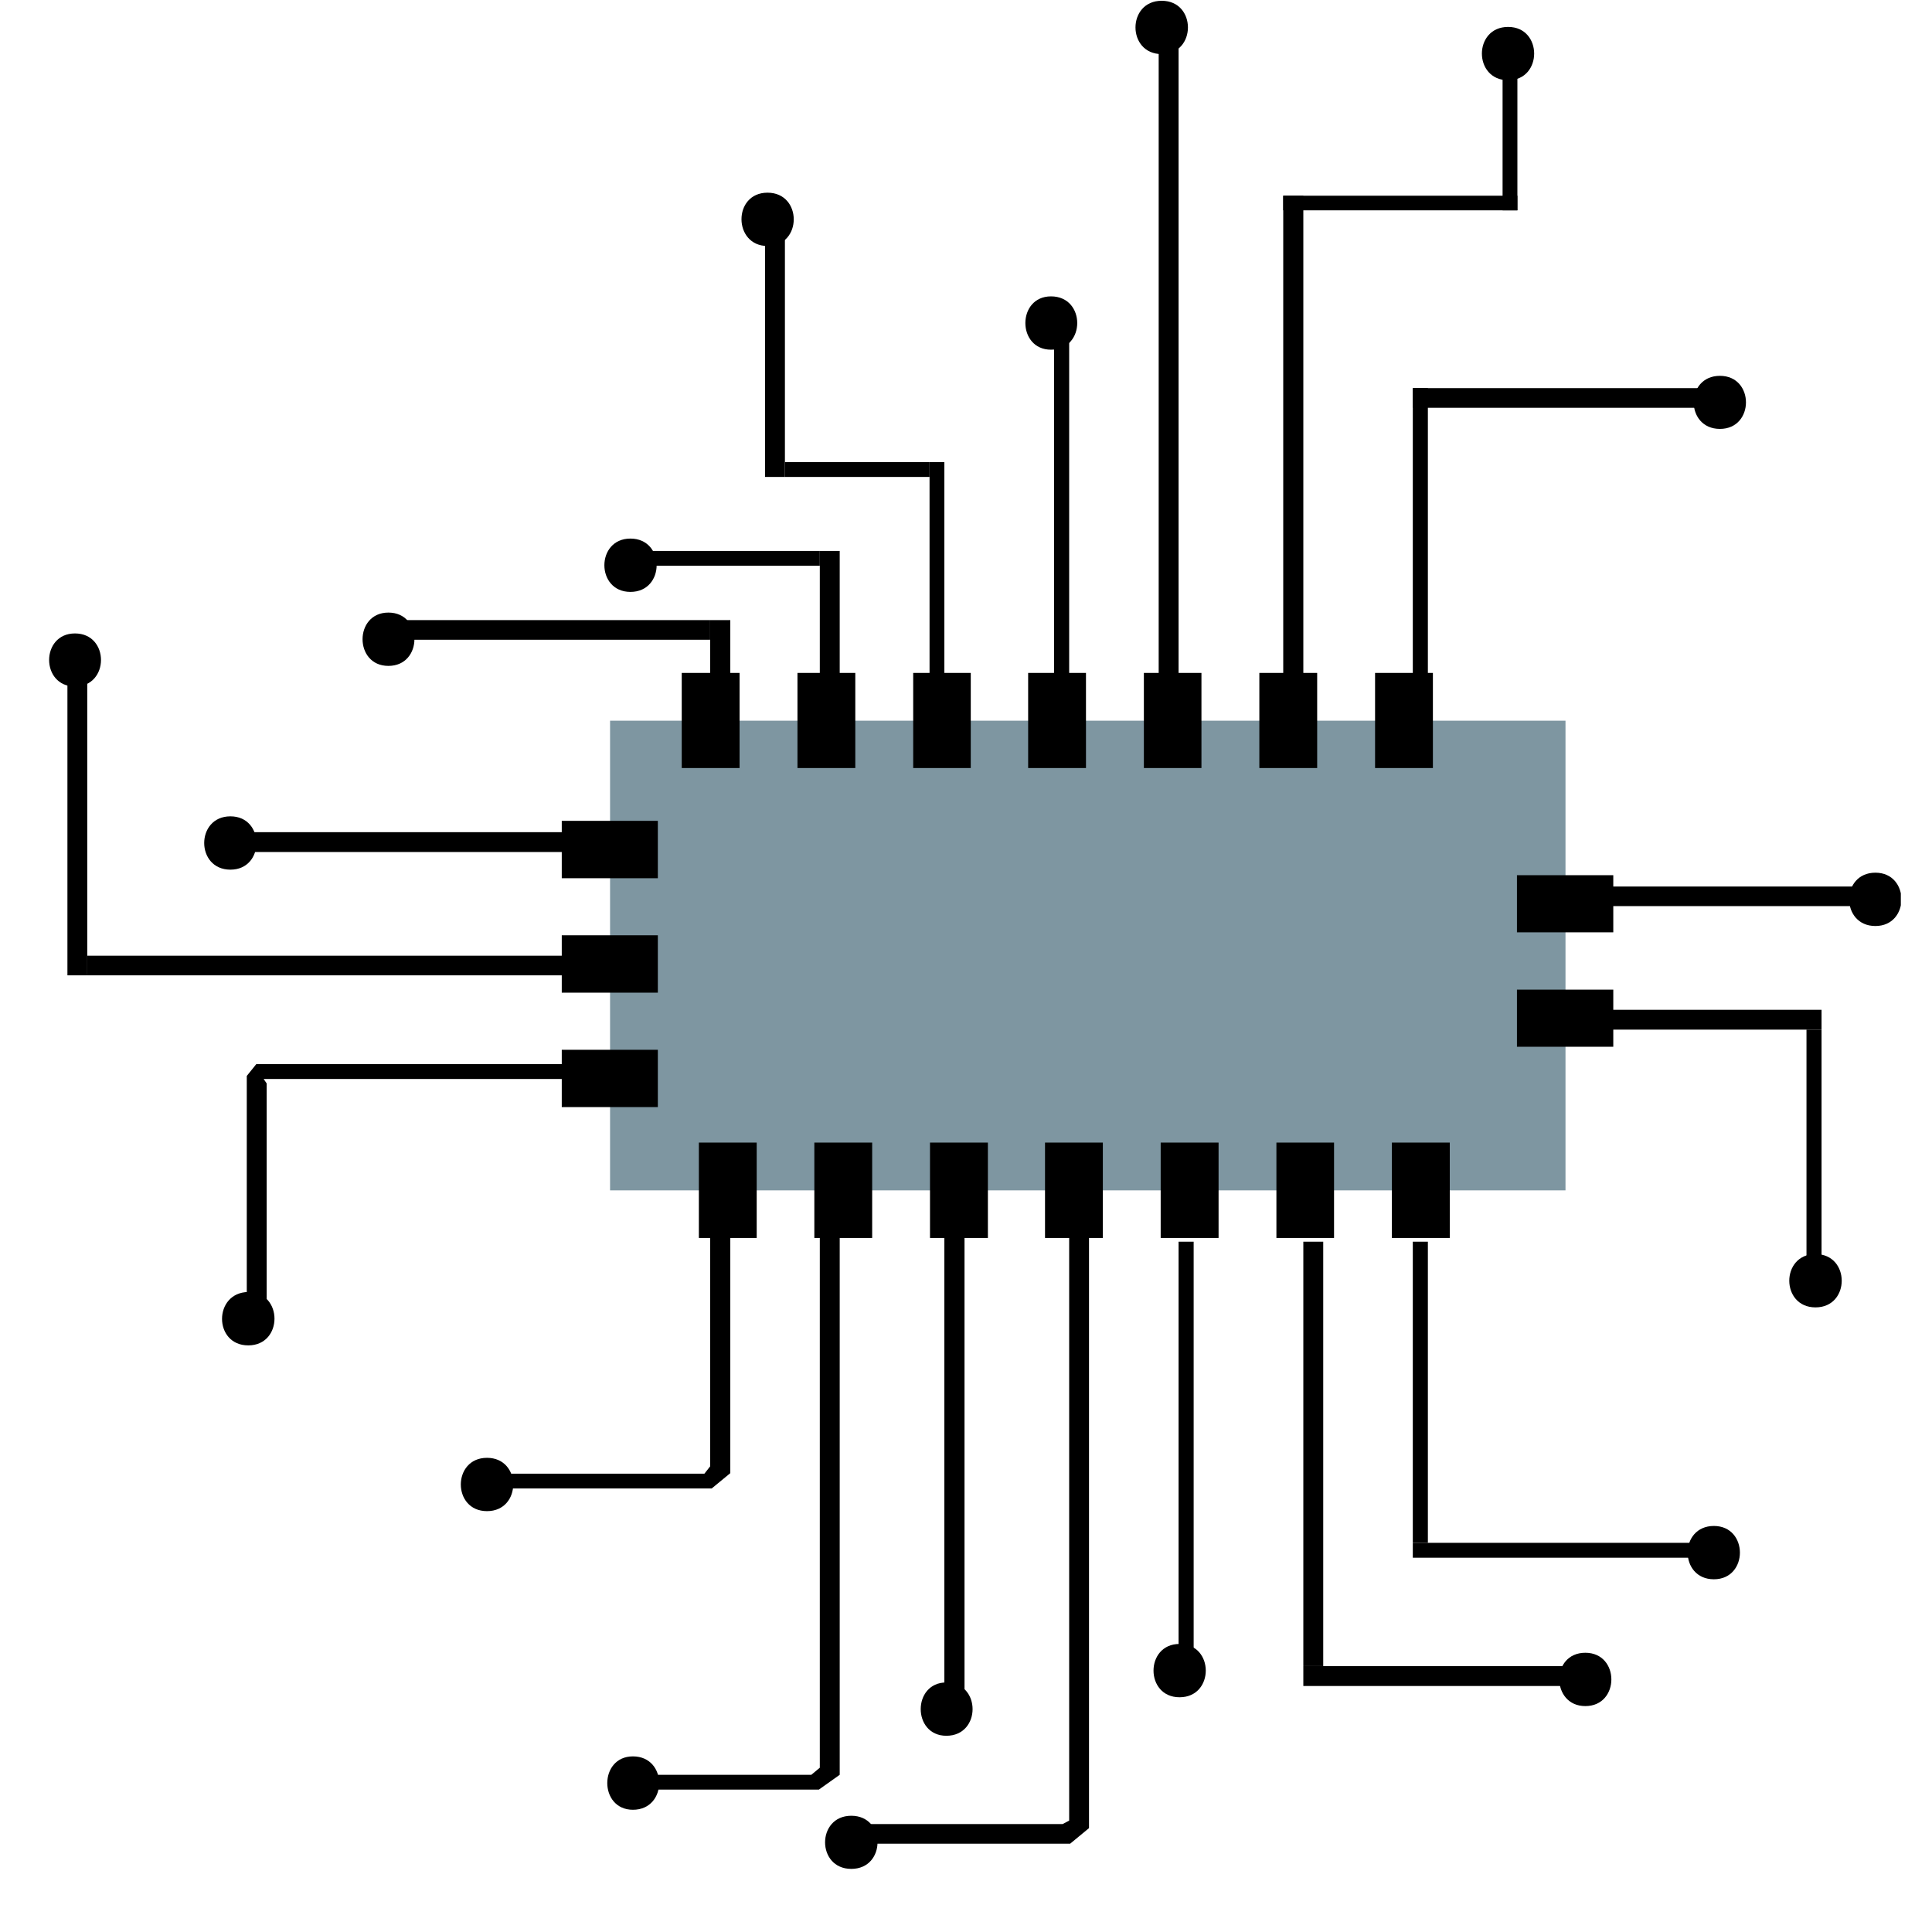 <svg xmlns="http://www.w3.org/2000/svg" xmlns:xlink="http://www.w3.org/1999/xlink" width="40" zoomAndPan="magnify" viewBox="0 0 30 30" height="40" preserveAspectRatio="xMidYMid meet" version="1.0"><defs><clipPath id="3bd5f047c0"><path d="M 24 13 L 29.516 13 L 29.516 15 L 24 15 Z M 24 13 " clip-rule="nonzero"/></clipPath><clipPath id="3131056b2a"><path d="M 28 13 L 29.516 13 L 29.516 15 L 28 15 Z M 28 13 " clip-rule="nonzero"/></clipPath><clipPath id="5ba5f93b7a"><path d="M 12 28 L 14 28 L 14 29.031 L 12 29.031 Z M 12 28 " clip-rule="nonzero"/></clipPath><clipPath id="7ed72092de"><path d="M 0.629 9 L 2 9 L 2 11 L 0.629 11 Z M 0.629 9 " clip-rule="nonzero"/></clipPath></defs><path fill="#7e96a1" d="M 9.473 11.191 L 24.309 11.191 L 24.309 18.484 L 9.473 18.484 Z M 9.473 11.191 " fill-opacity="1" fill-rule="nonzero"/><path fill="#000000" d="M 22.512 19.223 L 21.613 19.223 L 21.613 17.742 L 22.512 17.742 Z M 20.715 19.223 L 19.82 19.223 L 19.82 17.742 L 20.715 17.742 Z M 18.922 19.223 L 18.023 19.223 L 18.023 17.742 L 18.922 17.742 Z M 17.125 19.223 L 16.227 19.223 L 16.227 17.742 L 17.125 17.742 Z M 15.34 19.223 L 14.441 19.223 L 14.441 17.742 L 15.34 17.742 Z M 13.543 19.223 L 12.645 19.223 L 12.645 17.742 L 13.543 17.742 Z M 11.75 19.223 L 10.852 19.223 L 10.852 17.742 L 11.75 17.742 Z M 10.215 17.191 L 8.723 17.191 L 8.723 16.301 L 10.215 16.301 Z M 25.051 16.254 L 23.555 16.254 L 23.555 15.367 L 25.051 15.367 Z M 10.215 15.414 L 8.723 15.414 L 8.723 14.523 L 10.215 14.523 Z M 25.051 14.477 L 23.555 14.477 L 23.555 13.59 L 25.051 13.59 Z M 10.215 13.637 L 8.723 13.637 L 8.723 12.746 L 10.215 12.746 Z M 22.25 11.926 L 21.352 11.926 L 21.352 10.449 L 22.25 10.449 Z M 20.453 11.926 L 19.555 11.926 L 19.555 10.449 L 20.453 10.449 Z M 18.656 11.926 L 17.762 11.926 L 17.762 10.449 L 18.656 10.449 Z M 16.863 11.926 L 15.965 11.926 L 15.965 10.449 L 16.863 10.449 Z M 15.074 11.926 L 14.18 11.926 L 14.18 10.449 L 15.074 10.449 Z M 13.281 11.926 L 12.383 11.926 L 12.383 10.449 L 13.281 10.449 Z M 11.484 11.926 L 10.586 11.926 L 10.586 10.449 L 11.484 10.449 Z M 11.484 11.926 " fill-opacity="1" fill-rule="nonzero"/><path fill="#000000" d="M 21.938 6.027 L 22.172 6.027 L 22.172 10.469 L 21.938 10.469 Z M 21.938 6.027 " fill-opacity="1" fill-rule="nonzero"/><path fill="#000000" d="M 21.938 6.027 L 26.66 6.027 L 26.66 6.332 L 21.938 6.332 Z M 21.938 6.027 " fill-opacity="1" fill-rule="nonzero"/><path fill="#000000" d="M 26.707 6.66 C 27.246 6.66 27.246 5.836 26.707 5.836 C 26.164 5.836 26.164 6.66 26.707 6.66 Z M 26.707 6.66 " fill-opacity="1" fill-rule="nonzero"/><path fill="#000000" d="M 19.926 3.039 L 20.238 3.039 L 20.238 10.469 L 19.926 10.469 Z M 19.926 3.039 " fill-opacity="1" fill-rule="nonzero"/><path fill="#000000" d="M 19.926 3.039 L 23.562 3.039 L 23.562 3.266 L 19.926 3.266 Z M 19.926 3.039 " fill-opacity="1" fill-rule="nonzero"/><path fill="#000000" d="M 23.332 0.816 L 23.562 0.816 L 23.562 3.266 L 23.332 3.266 Z M 23.332 0.816 " fill-opacity="1" fill-rule="nonzero"/><path fill="#000000" d="M 23.418 1.246 C 23.957 1.246 23.957 0.418 23.418 0.418 C 22.875 0.418 22.875 1.246 23.418 1.246 Z M 23.418 1.246 " fill-opacity="1" fill-rule="nonzero"/><path fill="#000000" d="M 17.992 0.508 L 18.301 0.508 L 18.301 10.469 L 17.992 10.469 Z M 17.992 0.508 " fill-opacity="1" fill-rule="nonzero"/><path fill="#000000" d="M 16.367 4.953 L 16.602 4.953 L 16.602 10.469 L 16.367 10.469 Z M 16.367 4.953 " fill-opacity="1" fill-rule="nonzero"/><path fill="#000000" d="M 14.434 7.176 L 14.664 7.176 L 14.664 10.469 L 14.434 10.469 Z M 14.434 7.176 " fill-opacity="1" fill-rule="nonzero"/><path fill="#000000" d="M 12.188 7.176 L 14.434 7.176 L 14.434 7.406 L 12.188 7.406 Z M 12.188 7.176 " fill-opacity="1" fill-rule="nonzero"/><path fill="#000000" d="M 11.879 3.266 L 12.188 3.266 L 12.188 7.406 L 11.879 7.406 Z M 11.879 3.266 " fill-opacity="1" fill-rule="nonzero"/><path fill="#000000" d="M 12.73 8.555 L 13.039 8.555 L 13.039 10.469 L 12.73 10.469 Z M 12.73 8.555 " fill-opacity="1" fill-rule="nonzero"/><path fill="#000000" d="M 9.945 8.555 L 12.73 8.555 L 12.73 8.785 L 9.945 8.785 Z M 9.945 8.555 " fill-opacity="1" fill-rule="nonzero"/><path fill="#000000" d="M 11.027 9.629 L 11.34 9.629 L 11.34 10.469 L 11.027 10.469 Z M 11.027 9.629 " fill-opacity="1" fill-rule="nonzero"/><path fill="#000000" d="M 6.078 9.629 L 11.027 9.629 L 11.027 9.934 L 6.078 9.934 Z M 6.078 9.629 " fill-opacity="1" fill-rule="nonzero"/><path fill="#000000" d="M 6.031 10.34 C 6.57 10.34 6.57 9.512 6.031 9.512 C 5.496 9.512 5.496 10.34 6.031 10.34 Z M 6.031 10.34 " fill-opacity="1" fill-rule="nonzero"/><path fill="#000000" d="M 9.789 9.191 C 10.332 9.191 10.332 8.363 9.789 8.363 C 9.25 8.363 9.25 9.191 9.789 9.191 Z M 9.789 9.191 " fill-opacity="1" fill-rule="nonzero"/><path fill="#000000" d="M 11.918 3.82 C 12.461 3.82 12.461 2.992 11.918 2.992 C 11.375 2.992 11.383 3.82 11.918 3.82 Z M 11.918 3.82 " fill-opacity="1" fill-rule="nonzero"/><path fill="#000000" d="M 16.32 5.43 C 16.863 5.43 16.863 4.602 16.32 4.602 C 15.789 4.602 15.789 5.43 16.32 5.43 Z M 16.32 5.43 " fill-opacity="1" fill-rule="nonzero"/><path fill="#000000" d="M 18.039 0.84 C 18.582 0.84 18.582 0.012 18.039 0.012 C 17.496 0.012 17.496 0.84 18.039 0.84 Z M 18.039 0.84 " fill-opacity="1" fill-rule="nonzero"/><g clip-path="url(#3bd5f047c0)"><path fill="#000000" d="M 24.957 13.766 L 29.137 13.766 L 29.137 14.07 L 24.957 14.07 Z M 24.957 13.766 " fill-opacity="1" fill-rule="nonzero"/></g><path fill="#000000" d="M 24.957 15.68 L 28.285 15.68 L 28.285 15.988 L 24.957 15.988 Z M 24.957 15.68 " fill-opacity="1" fill-rule="nonzero"/><path fill="#000000" d="M 28.051 15.988 L 28.285 15.988 L 28.285 19.82 L 28.051 19.82 Z M 28.051 15.988 " fill-opacity="1" fill-rule="nonzero"/><g clip-path="url(#3131056b2a)"><path fill="#000000" d="M 29.121 14.379 C 29.66 14.379 29.66 13.551 29.121 13.551 C 28.578 13.551 28.578 14.379 29.121 14.379 Z M 29.121 14.379 " fill-opacity="1" fill-rule="nonzero"/></g><path fill="#000000" d="M 28.191 20.301 C 28.734 20.301 28.734 19.473 28.191 19.473 C 27.648 19.473 27.648 20.301 28.191 20.301 Z M 28.191 20.301 " fill-opacity="1" fill-rule="nonzero"/><path fill="#000000" d="M 21.938 19.281 L 22.172 19.281 L 22.172 23.957 L 21.938 23.957 Z M 21.938 19.281 " fill-opacity="1" fill-rule="nonzero"/><path fill="#000000" d="M 21.938 23.957 L 26.66 23.957 L 26.66 24.188 L 21.938 24.188 Z M 21.938 23.957 " fill-opacity="1" fill-rule="nonzero"/><path fill="#000000" d="M 20.238 19.281 L 20.547 19.281 L 20.547 25.871 L 20.238 25.871 Z M 20.238 19.281 " fill-opacity="1" fill-rule="nonzero"/><path fill="#000000" d="M 20.238 25.871 L 24.723 25.871 L 24.723 26.18 L 20.238 26.18 Z M 20.238 25.871 " fill-opacity="1" fill-rule="nonzero"/><path fill="#000000" d="M 18.301 19.281 L 18.535 19.281 L 18.535 25.871 L 18.301 25.871 Z M 18.301 19.281 " fill-opacity="1" fill-rule="nonzero"/><path fill="#000000" d="M 16.617 28.629 L 13.273 28.629 L 13.273 28.324 L 16.5 28.324 L 16.602 28.27 L 16.602 18.977 L 16.91 18.977 L 16.91 28.387 Z M 16.617 28.629 " fill-opacity="1" fill-rule="nonzero"/><path fill="#000000" d="M 14.664 18.977 L 14.977 18.977 L 14.977 26.41 L 14.664 26.41 Z M 14.664 18.977 " fill-opacity="1" fill-rule="nonzero"/><path fill="#000000" d="M 12.715 27.789 L 9.945 27.789 L 9.945 27.559 L 12.598 27.559 L 12.73 27.449 L 12.73 18.746 L 13.039 18.746 L 13.039 27.559 Z M 12.715 27.789 " fill-opacity="1" fill-rule="nonzero"/><path fill="#000000" d="M 11.051 23.113 L 7.703 23.113 L 7.703 22.883 L 10.938 22.883 L 11.027 22.77 L 11.027 18.746 L 11.34 18.746 L 11.34 22.875 Z M 11.051 23.113 " fill-opacity="1" fill-rule="nonzero"/><path fill="#000000" d="M 26.613 24.523 C 27.152 24.523 27.152 23.695 26.613 23.695 C 26.07 23.695 26.07 24.523 26.613 24.523 Z M 26.613 24.523 " fill-opacity="1" fill-rule="nonzero"/><path fill="#000000" d="M 24.617 26.492 C 25.156 26.492 25.156 25.664 24.617 25.664 C 24.074 25.664 24.082 26.492 24.617 26.492 Z M 24.617 26.492 " fill-opacity="1" fill-rule="nonzero"/><path fill="#000000" d="M 18.316 26.355 C 18.859 26.355 18.859 25.527 18.316 25.527 C 17.777 25.527 17.777 26.355 18.316 26.355 Z M 18.316 26.355 " fill-opacity="1" fill-rule="nonzero"/><path fill="#000000" d="M 14.695 26.953 C 15.238 26.953 15.238 26.125 14.695 26.125 C 14.164 26.125 14.164 26.953 14.695 26.953 Z M 14.695 26.953 " fill-opacity="1" fill-rule="nonzero"/><g clip-path="url(#5ba5f93b7a)"><path fill="#000000" d="M 13.219 29.02 C 13.762 29.02 13.762 28.195 13.219 28.195 C 12.676 28.195 12.676 29.02 13.219 29.02 Z M 13.219 29.02 " fill-opacity="1" fill-rule="nonzero"/></g><path fill="#000000" d="M 9.828 28.102 C 10.371 28.102 10.371 27.273 9.828 27.273 C 9.297 27.273 9.297 28.102 9.828 28.102 Z M 9.828 28.102 " fill-opacity="1" fill-rule="nonzero"/><path fill="#000000" d="M 7.562 23.465 C 8.105 23.465 8.105 22.637 7.562 22.637 C 7.02 22.637 7.02 23.465 7.562 23.465 Z M 7.562 23.465 " fill-opacity="1" fill-rule="nonzero"/><path fill="#000000" d="M 3.523 12.922 L 9.094 12.922 L 9.094 13.23 L 3.523 13.23 Z M 3.523 12.922 " fill-opacity="1" fill-rule="nonzero"/><path fill="#000000" d="M 1.355 14.84 L 9.402 14.84 L 9.402 15.145 L 1.355 15.145 Z M 1.355 14.84 " fill-opacity="1" fill-rule="nonzero"/><path fill="#000000" d="M 1.047 10.164 L 1.355 10.164 L 1.355 15.145 L 1.047 15.145 Z M 1.047 10.164 " fill-opacity="1" fill-rule="nonzero"/><path fill="#000000" d="M 4.141 20.355 L 3.832 20.355 L 3.832 16.707 L 3.98 16.523 L 9.402 16.523 L 9.402 16.754 L 4.094 16.754 L 4.141 16.824 Z M 4.141 20.355 " fill-opacity="1" fill-rule="nonzero"/><g clip-path="url(#7ed72092de)"><path fill="#000000" d="M 1.164 10.66 C 1.703 10.66 1.703 9.836 1.164 9.836 C 0.629 9.836 0.629 10.66 1.164 10.66 Z M 1.164 10.66 " fill-opacity="1" fill-rule="nonzero"/></g><path fill="#000000" d="M 3.578 13.504 C 4.117 13.504 4.117 12.676 3.578 12.676 C 3.035 12.676 3.035 13.504 3.578 13.504 Z M 3.578 13.504 " fill-opacity="1" fill-rule="nonzero"/><path fill="#000000" d="M 3.855 20.891 C 4.398 20.891 4.398 20.062 3.855 20.062 C 3.312 20.07 3.312 20.891 3.855 20.891 Z M 3.855 20.891 " fill-opacity="1" fill-rule="nonzero"/></svg>